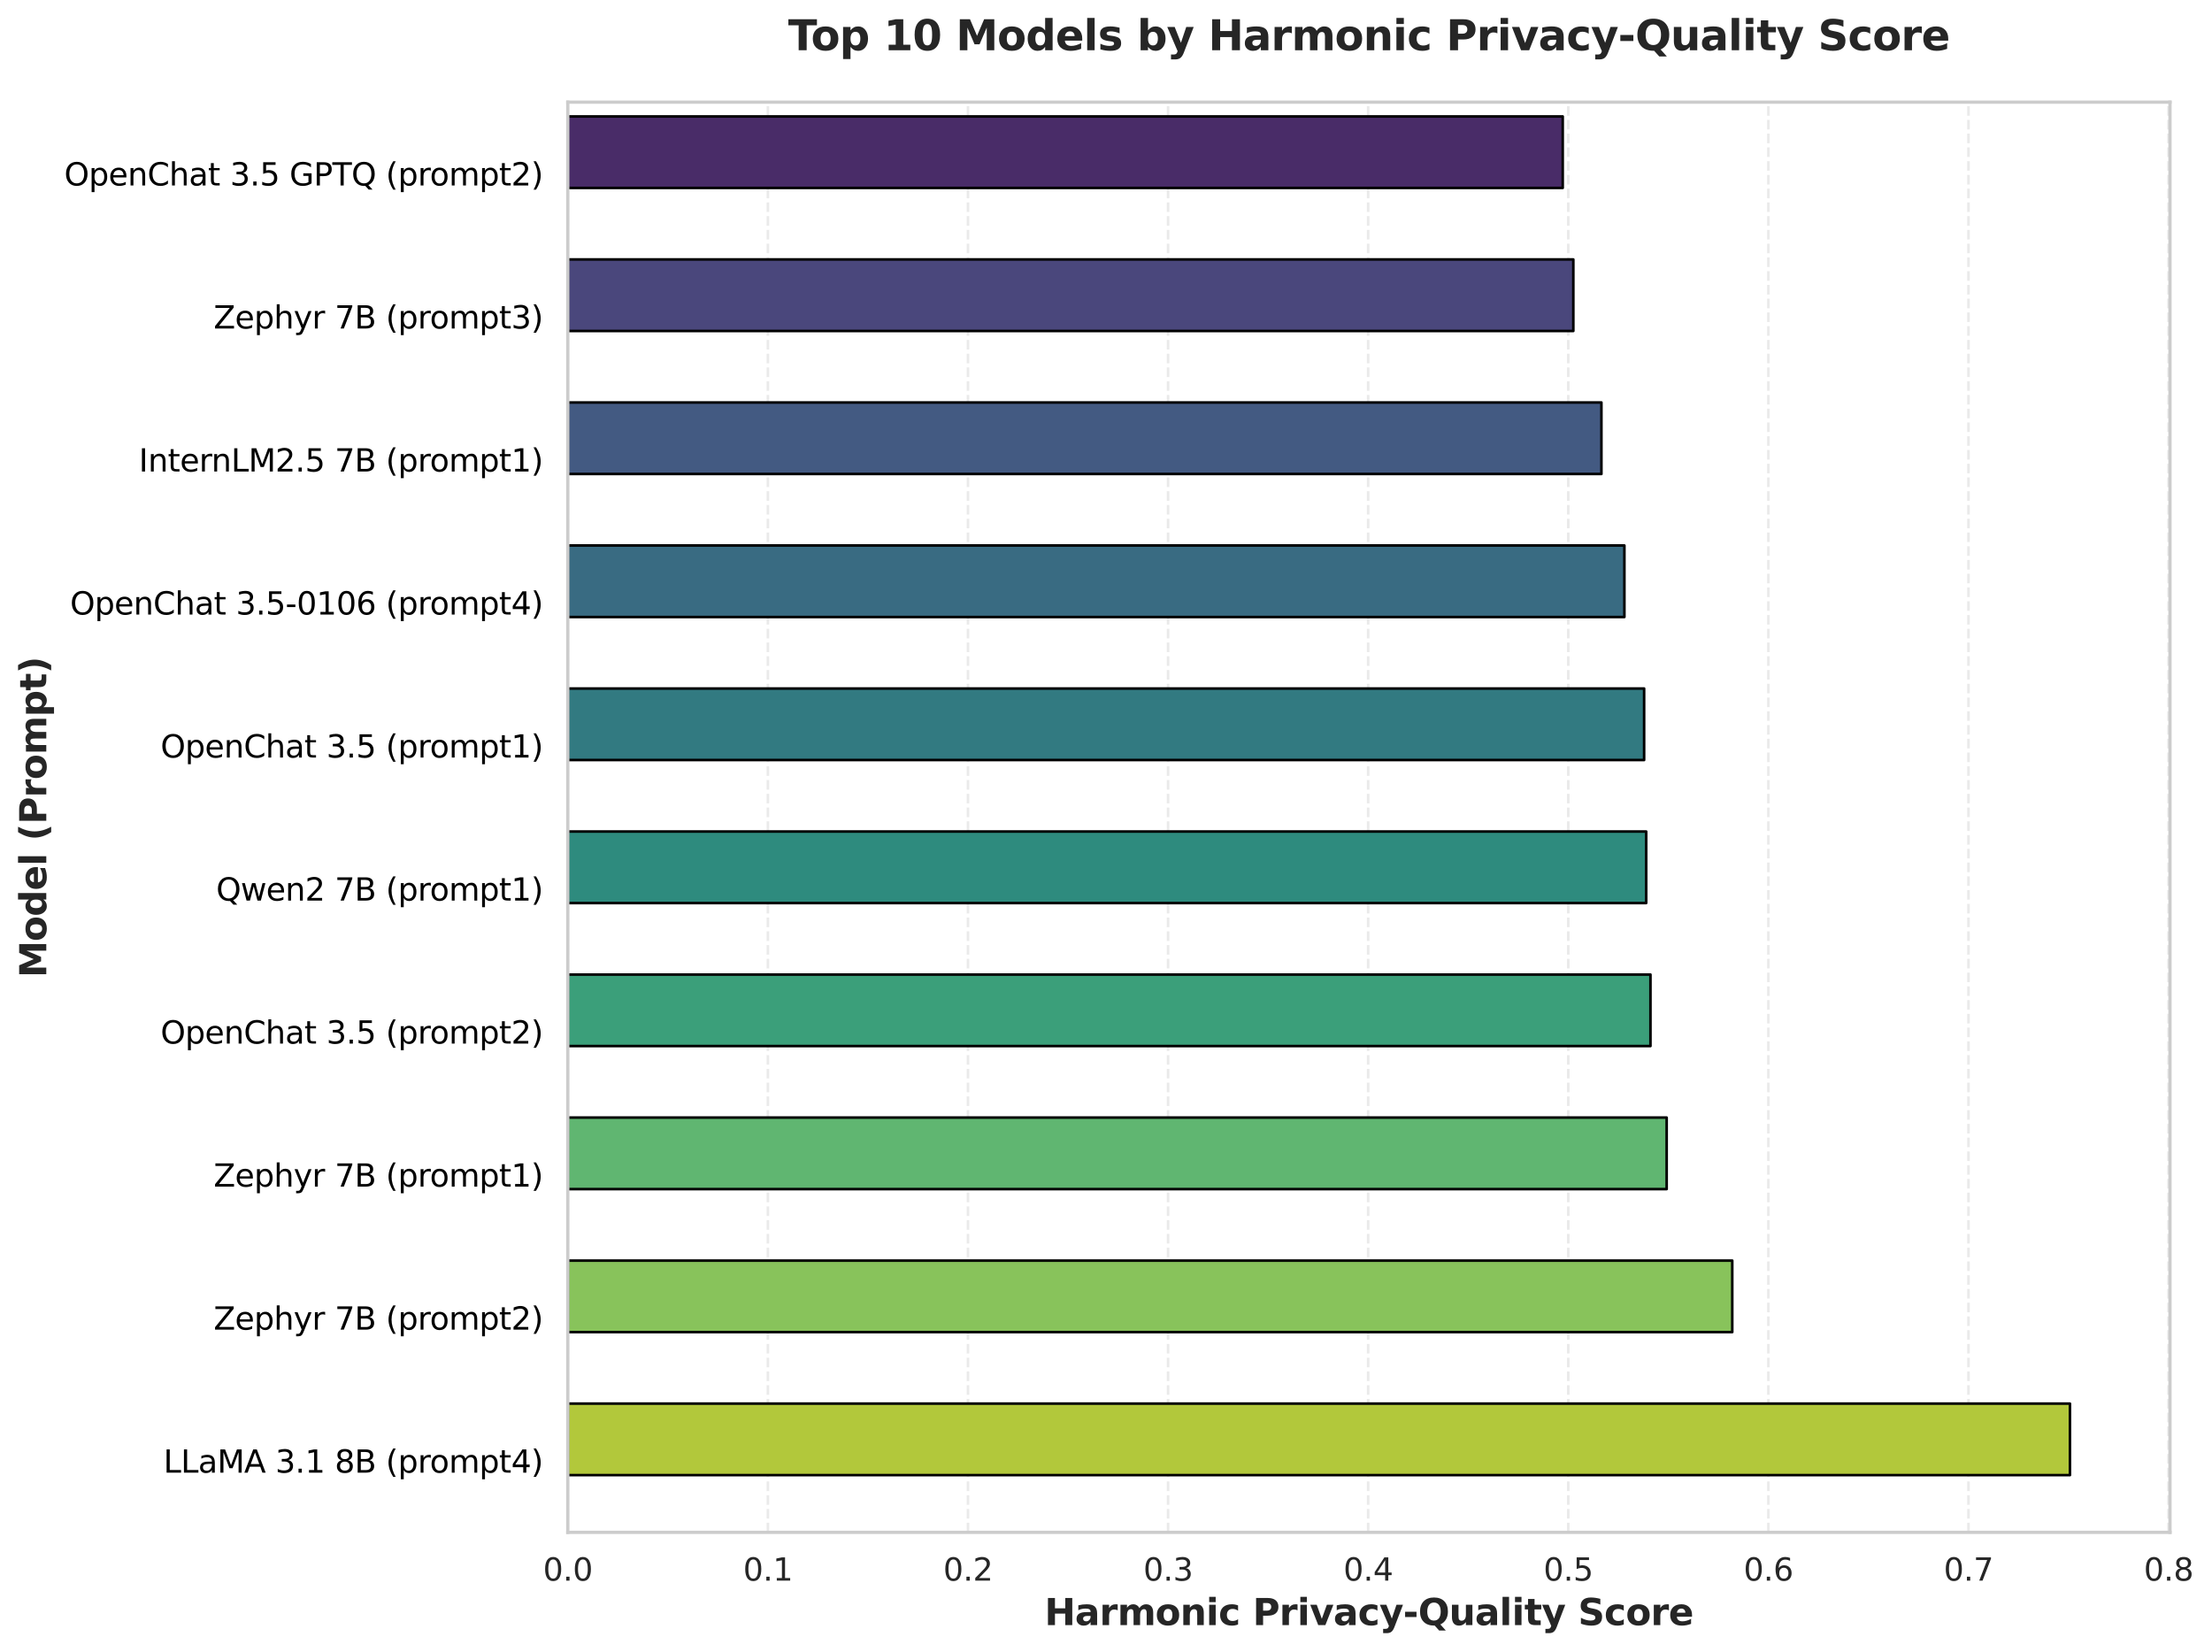 <?xml version="1.0" encoding="utf-8" standalone="no"?>
<!DOCTYPE svg PUBLIC "-//W3C//DTD SVG 1.1//EN"
  "http://www.w3.org/Graphics/SVG/1.1/DTD/svg11.dtd">
<svg xmlns:xlink="http://www.w3.org/1999/xlink" width="852.455pt" height="636.47pt" viewBox="0 0 852.455 636.47" xmlns="http://www.w3.org/2000/svg" version="1.1">
 <defs>
  <style type="text/css">*{stroke-linejoin: round; stroke-linecap: butt}</style>
 </defs>
 <g id="figure_1">
  <g id="patch_1">
   <path d="M 0 636.47 
L 852.455 636.47 
L 852.455 0 
L 0 0 
z
" style="fill: #ffffff"/>
  </g>
  <g id="axes_1">
   <g id="patch_2">
    <path d="M 218.813 590.497 
L 836.268 590.497 
L 836.268 39.358 
L 218.813 39.358 
z
" style="fill: #ffffff"/>
   </g>
   <g id="matplotlib.axis_1">
    <g id="xtick_1">
     <g id="line2d_1">
      <path d="M 218.813 590.497 
L 218.813 39.358 
" clip-path="url(#pe01c5532d9)" style="fill: none; stroke-dasharray: 3.7,1.6; stroke-dashoffset: 0; stroke: #cccccc; stroke-opacity: 0.4"/>
     </g>
     <g id="text_1">
      <!-- 0.0 -->
      <g style="fill: #262626" transform="translate(209.271 609.116) scale(0.12 -0.12)">
       <defs>
        <path id="DejaVuSans-30" d="M 2034 4250 
Q 1547 4250 1301 3770 
Q 1056 3291 1056 2328 
Q 1056 1369 1301 889 
Q 1547 409 2034 409 
Q 2525 409 2770 889 
Q 3016 1369 3016 2328 
Q 3016 3291 2770 3770 
Q 2525 4250 2034 4250 
z
M 2034 4750 
Q 2819 4750 3233 4129 
Q 3647 3509 3647 2328 
Q 3647 1150 3233 529 
Q 2819 -91 2034 -91 
Q 1250 -91 836 529 
Q 422 1150 422 2328 
Q 422 3509 836 4129 
Q 1250 4750 2034 4750 
z
" transform="scale(0.016)"/>
        <path id="DejaVuSans-2e" d="M 684 794 
L 1344 794 
L 1344 0 
L 684 0 
L 684 794 
z
" transform="scale(0.016)"/>
       </defs>
       <use xlink:href="#DejaVuSans-30"/>
       <use xlink:href="#DejaVuSans-2e" transform="translate(63.623 0)"/>
       <use xlink:href="#DejaVuSans-30" transform="translate(95.41 0)"/>
      </g>
     </g>
    </g>
    <g id="xtick_2">
     <g id="line2d_2">
      <path d="M 295.926 590.497 
L 295.926 39.358 
" clip-path="url(#pe01c5532d9)" style="fill: none; stroke-dasharray: 3.7,1.6; stroke-dashoffset: 0; stroke: #cccccc; stroke-opacity: 0.4"/>
     </g>
     <g id="text_2">
      <!-- 0.1 -->
      <g style="fill: #262626" transform="translate(286.384 609.116) scale(0.12 -0.12)">
       <defs>
        <path id="DejaVuSans-31" d="M 794 531 
L 1825 531 
L 1825 4091 
L 703 3866 
L 703 4441 
L 1819 4666 
L 2450 4666 
L 2450 531 
L 3481 531 
L 3481 0 
L 794 0 
L 794 531 
z
" transform="scale(0.016)"/>
       </defs>
       <use xlink:href="#DejaVuSans-30"/>
       <use xlink:href="#DejaVuSans-2e" transform="translate(63.623 0)"/>
       <use xlink:href="#DejaVuSans-31" transform="translate(95.41 0)"/>
      </g>
     </g>
    </g>
    <g id="xtick_3">
     <g id="line2d_3">
      <path d="M 373.038 590.497 
L 373.038 39.358 
" clip-path="url(#pe01c5532d9)" style="fill: none; stroke-dasharray: 3.7,1.6; stroke-dashoffset: 0; stroke: #cccccc; stroke-opacity: 0.4"/>
     </g>
     <g id="text_3">
      <!-- 0.2 -->
      <g style="fill: #262626" transform="translate(363.496 609.116) scale(0.12 -0.12)">
       <defs>
        <path id="DejaVuSans-32" d="M 1228 531 
L 3431 531 
L 3431 0 
L 469 0 
L 469 531 
Q 828 903 1448 1529 
Q 2069 2156 2228 2338 
Q 2531 2678 2651 2914 
Q 2772 3150 2772 3378 
Q 2772 3750 2511 3984 
Q 2250 4219 1831 4219 
Q 1534 4219 1204 4116 
Q 875 4013 500 3803 
L 500 4441 
Q 881 4594 1212 4672 
Q 1544 4750 1819 4750 
Q 2544 4750 2975 4387 
Q 3406 4025 3406 3419 
Q 3406 3131 3298 2873 
Q 3191 2616 2906 2266 
Q 2828 2175 2409 1742 
Q 1991 1309 1228 531 
z
" transform="scale(0.016)"/>
       </defs>
       <use xlink:href="#DejaVuSans-30"/>
       <use xlink:href="#DejaVuSans-2e" transform="translate(63.623 0)"/>
       <use xlink:href="#DejaVuSans-32" transform="translate(95.41 0)"/>
      </g>
     </g>
    </g>
    <g id="xtick_4">
     <g id="line2d_4">
      <path d="M 450.151 590.497 
L 450.151 39.358 
" clip-path="url(#pe01c5532d9)" style="fill: none; stroke-dasharray: 3.7,1.6; stroke-dashoffset: 0; stroke: #cccccc; stroke-opacity: 0.4"/>
     </g>
     <g id="text_4">
      <!-- 0.3 -->
      <g style="fill: #262626" transform="translate(440.609 609.116) scale(0.12 -0.12)">
       <defs>
        <path id="DejaVuSans-33" d="M 2597 2516 
Q 3050 2419 3304 2112 
Q 3559 1806 3559 1356 
Q 3559 666 3084 287 
Q 2609 -91 1734 -91 
Q 1441 -91 1130 -33 
Q 819 25 488 141 
L 488 750 
Q 750 597 1062 519 
Q 1375 441 1716 441 
Q 2309 441 2620 675 
Q 2931 909 2931 1356 
Q 2931 1769 2642 2001 
Q 2353 2234 1838 2234 
L 1294 2234 
L 1294 2753 
L 1863 2753 
Q 2328 2753 2575 2939 
Q 2822 3125 2822 3475 
Q 2822 3834 2567 4026 
Q 2313 4219 1838 4219 
Q 1578 4219 1281 4162 
Q 984 4106 628 3988 
L 628 4550 
Q 988 4650 1302 4700 
Q 1616 4750 1894 4750 
Q 2613 4750 3031 4423 
Q 3450 4097 3450 3541 
Q 3450 3153 3228 2886 
Q 3006 2619 2597 2516 
z
" transform="scale(0.016)"/>
       </defs>
       <use xlink:href="#DejaVuSans-30"/>
       <use xlink:href="#DejaVuSans-2e" transform="translate(63.623 0)"/>
       <use xlink:href="#DejaVuSans-33" transform="translate(95.41 0)"/>
      </g>
     </g>
    </g>
    <g id="xtick_5">
     <g id="line2d_5">
      <path d="M 527.263 590.497 
L 527.263 39.358 
" clip-path="url(#pe01c5532d9)" style="fill: none; stroke-dasharray: 3.7,1.6; stroke-dashoffset: 0; stroke: #cccccc; stroke-opacity: 0.4"/>
     </g>
     <g id="text_5">
      <!-- 0.4 -->
      <g style="fill: #262626" transform="translate(517.721 609.116) scale(0.12 -0.12)">
       <defs>
        <path id="DejaVuSans-34" d="M 2419 4116 
L 825 1625 
L 2419 1625 
L 2419 4116 
z
M 2253 4666 
L 3047 4666 
L 3047 1625 
L 3713 1625 
L 3713 1100 
L 3047 1100 
L 3047 0 
L 2419 0 
L 2419 1100 
L 313 1100 
L 313 1709 
L 2253 4666 
z
" transform="scale(0.016)"/>
       </defs>
       <use xlink:href="#DejaVuSans-30"/>
       <use xlink:href="#DejaVuSans-2e" transform="translate(63.623 0)"/>
       <use xlink:href="#DejaVuSans-34" transform="translate(95.41 0)"/>
      </g>
     </g>
    </g>
    <g id="xtick_6">
     <g id="line2d_6">
      <path d="M 604.375 590.497 
L 604.375 39.358 
" clip-path="url(#pe01c5532d9)" style="fill: none; stroke-dasharray: 3.7,1.6; stroke-dashoffset: 0; stroke: #cccccc; stroke-opacity: 0.4"/>
     </g>
     <g id="text_6">
      <!-- 0.5 -->
      <g style="fill: #262626" transform="translate(594.834 609.116) scale(0.12 -0.12)">
       <defs>
        <path id="DejaVuSans-35" d="M 691 4666 
L 3169 4666 
L 3169 4134 
L 1269 4134 
L 1269 2991 
Q 1406 3038 1543 3061 
Q 1681 3084 1819 3084 
Q 2600 3084 3056 2656 
Q 3513 2228 3513 1497 
Q 3513 744 3044 326 
Q 2575 -91 1722 -91 
Q 1428 -91 1123 -41 
Q 819 9 494 109 
L 494 744 
Q 775 591 1075 516 
Q 1375 441 1709 441 
Q 2250 441 2565 725 
Q 2881 1009 2881 1497 
Q 2881 1984 2565 2268 
Q 2250 2553 1709 2553 
Q 1456 2553 1204 2497 
Q 953 2441 691 2322 
L 691 4666 
z
" transform="scale(0.016)"/>
       </defs>
       <use xlink:href="#DejaVuSans-30"/>
       <use xlink:href="#DejaVuSans-2e" transform="translate(63.623 0)"/>
       <use xlink:href="#DejaVuSans-35" transform="translate(95.41 0)"/>
      </g>
     </g>
    </g>
    <g id="xtick_7">
     <g id="line2d_7">
      <path d="M 681.488 590.497 
L 681.488 39.358 
" clip-path="url(#pe01c5532d9)" style="fill: none; stroke-dasharray: 3.7,1.6; stroke-dashoffset: 0; stroke: #cccccc; stroke-opacity: 0.4"/>
     </g>
     <g id="text_7">
      <!-- 0.6 -->
      <g style="fill: #262626" transform="translate(671.946 609.116) scale(0.12 -0.12)">
       <defs>
        <path id="DejaVuSans-36" d="M 2113 2584 
Q 1688 2584 1439 2293 
Q 1191 2003 1191 1497 
Q 1191 994 1439 701 
Q 1688 409 2113 409 
Q 2538 409 2786 701 
Q 3034 994 3034 1497 
Q 3034 2003 2786 2293 
Q 2538 2584 2113 2584 
z
M 3366 4563 
L 3366 3988 
Q 3128 4100 2886 4159 
Q 2644 4219 2406 4219 
Q 1781 4219 1451 3797 
Q 1122 3375 1075 2522 
Q 1259 2794 1537 2939 
Q 1816 3084 2150 3084 
Q 2853 3084 3261 2657 
Q 3669 2231 3669 1497 
Q 3669 778 3244 343 
Q 2819 -91 2113 -91 
Q 1303 -91 875 529 
Q 447 1150 447 2328 
Q 447 3434 972 4092 
Q 1497 4750 2381 4750 
Q 2619 4750 2861 4703 
Q 3103 4656 3366 4563 
z
" transform="scale(0.016)"/>
       </defs>
       <use xlink:href="#DejaVuSans-30"/>
       <use xlink:href="#DejaVuSans-2e" transform="translate(63.623 0)"/>
       <use xlink:href="#DejaVuSans-36" transform="translate(95.41 0)"/>
      </g>
     </g>
    </g>
    <g id="xtick_8">
     <g id="line2d_8">
      <path d="M 758.6 590.497 
L 758.6 39.358 
" clip-path="url(#pe01c5532d9)" style="fill: none; stroke-dasharray: 3.7,1.6; stroke-dashoffset: 0; stroke: #cccccc; stroke-opacity: 0.4"/>
     </g>
     <g id="text_8">
      <!-- 0.7 -->
      <g style="fill: #262626" transform="translate(749.059 609.116) scale(0.12 -0.12)">
       <defs>
        <path id="DejaVuSans-37" d="M 525 4666 
L 3525 4666 
L 3525 4397 
L 1831 0 
L 1172 0 
L 2766 4134 
L 525 4134 
L 525 4666 
z
" transform="scale(0.016)"/>
       </defs>
       <use xlink:href="#DejaVuSans-30"/>
       <use xlink:href="#DejaVuSans-2e" transform="translate(63.623 0)"/>
       <use xlink:href="#DejaVuSans-37" transform="translate(95.41 0)"/>
      </g>
     </g>
    </g>
    <g id="xtick_9">
     <g id="line2d_9">
      <path d="M 835.713 590.497 
L 835.713 39.358 
" clip-path="url(#pe01c5532d9)" style="fill: none; stroke-dasharray: 3.7,1.6; stroke-dashoffset: 0; stroke: #cccccc; stroke-opacity: 0.4"/>
     </g>
     <g id="text_9">
      <!-- 0.8 -->
      <g style="fill: #262626" transform="translate(826.171 609.116) scale(0.12 -0.12)">
       <defs>
        <path id="DejaVuSans-38" d="M 2034 2216 
Q 1584 2216 1326 1975 
Q 1069 1734 1069 1313 
Q 1069 891 1326 650 
Q 1584 409 2034 409 
Q 2484 409 2743 651 
Q 3003 894 3003 1313 
Q 3003 1734 2745 1975 
Q 2488 2216 2034 2216 
z
M 1403 2484 
Q 997 2584 770 2862 
Q 544 3141 544 3541 
Q 544 4100 942 4425 
Q 1341 4750 2034 4750 
Q 2731 4750 3128 4425 
Q 3525 4100 3525 3541 
Q 3525 3141 3298 2862 
Q 3072 2584 2669 2484 
Q 3125 2378 3379 2068 
Q 3634 1759 3634 1313 
Q 3634 634 3220 271 
Q 2806 -91 2034 -91 
Q 1263 -91 848 271 
Q 434 634 434 1313 
Q 434 1759 690 2068 
Q 947 2378 1403 2484 
z
M 1172 3481 
Q 1172 3119 1398 2916 
Q 1625 2713 2034 2713 
Q 2441 2713 2670 2916 
Q 2900 3119 2900 3481 
Q 2900 3844 2670 4047 
Q 2441 4250 2034 4250 
Q 1625 4250 1398 4047 
Q 1172 3844 1172 3481 
z
" transform="scale(0.016)"/>
       </defs>
       <use xlink:href="#DejaVuSans-30"/>
       <use xlink:href="#DejaVuSans-2e" transform="translate(63.623 0)"/>
       <use xlink:href="#DejaVuSans-38" transform="translate(95.41 0)"/>
      </g>
     </g>
    </g>
    <g id="text_10">
     <!-- Harmonic Privacy-Quality Score -->
     <g style="fill: #262626" transform="translate(402.544 626.249) scale(0.14 -0.14)">
      <defs>
       <path id="DejaVuSans-Bold-48" d="M 588 4666 
L 1791 4666 
L 1791 2888 
L 3566 2888 
L 3566 4666 
L 4769 4666 
L 4769 0 
L 3566 0 
L 3566 1978 
L 1791 1978 
L 1791 0 
L 588 0 
L 588 4666 
z
" transform="scale(0.016)"/>
       <path id="DejaVuSans-Bold-61" d="M 2106 1575 
Q 1756 1575 1579 1456 
Q 1403 1338 1403 1106 
Q 1403 894 1545 773 
Q 1688 653 1941 653 
Q 2256 653 2472 879 
Q 2688 1106 2688 1447 
L 2688 1575 
L 2106 1575 
z
M 3816 1997 
L 3816 0 
L 2688 0 
L 2688 519 
Q 2463 200 2181 54 
Q 1900 -91 1497 -91 
Q 953 -91 614 226 
Q 275 544 275 1050 
Q 275 1666 698 1953 
Q 1122 2241 2028 2241 
L 2688 2241 
L 2688 2328 
Q 2688 2594 2478 2717 
Q 2269 2841 1825 2841 
Q 1466 2841 1156 2769 
Q 847 2697 581 2553 
L 581 3406 
Q 941 3494 1303 3539 
Q 1666 3584 2028 3584 
Q 2975 3584 3395 3211 
Q 3816 2838 3816 1997 
z
" transform="scale(0.016)"/>
       <path id="DejaVuSans-Bold-72" d="M 3138 2547 
Q 2991 2616 2845 2648 
Q 2700 2681 2553 2681 
Q 2122 2681 1889 2404 
Q 1656 2128 1656 1613 
L 1656 0 
L 538 0 
L 538 3500 
L 1656 3500 
L 1656 2925 
Q 1872 3269 2151 3426 
Q 2431 3584 2822 3584 
Q 2878 3584 2943 3579 
Q 3009 3575 3134 3559 
L 3138 2547 
z
" transform="scale(0.016)"/>
       <path id="DejaVuSans-Bold-6d" d="M 3781 2919 
Q 3994 3244 4286 3414 
Q 4578 3584 4928 3584 
Q 5531 3584 5847 3212 
Q 6163 2841 6163 2131 
L 6163 0 
L 5038 0 
L 5038 1825 
Q 5041 1866 5042 1909 
Q 5044 1953 5044 2034 
Q 5044 2406 4934 2573 
Q 4825 2741 4581 2741 
Q 4263 2741 4089 2478 
Q 3916 2216 3909 1719 
L 3909 0 
L 2784 0 
L 2784 1825 
Q 2784 2406 2684 2573 
Q 2584 2741 2328 2741 
Q 2006 2741 1831 2477 
Q 1656 2213 1656 1722 
L 1656 0 
L 531 0 
L 531 3500 
L 1656 3500 
L 1656 2988 
Q 1863 3284 2130 3434 
Q 2397 3584 2719 3584 
Q 3081 3584 3359 3409 
Q 3638 3234 3781 2919 
z
" transform="scale(0.016)"/>
       <path id="DejaVuSans-Bold-6f" d="M 2203 2784 
Q 1831 2784 1636 2517 
Q 1441 2250 1441 1747 
Q 1441 1244 1636 976 
Q 1831 709 2203 709 
Q 2569 709 2762 976 
Q 2956 1244 2956 1747 
Q 2956 2250 2762 2517 
Q 2569 2784 2203 2784 
z
M 2203 3584 
Q 3106 3584 3614 3096 
Q 4122 2609 4122 1747 
Q 4122 884 3614 396 
Q 3106 -91 2203 -91 
Q 1297 -91 786 396 
Q 275 884 275 1747 
Q 275 2609 786 3096 
Q 1297 3584 2203 3584 
z
" transform="scale(0.016)"/>
       <path id="DejaVuSans-Bold-6e" d="M 4056 2131 
L 4056 0 
L 2931 0 
L 2931 347 
L 2931 1631 
Q 2931 2084 2911 2256 
Q 2891 2428 2841 2509 
Q 2775 2619 2662 2680 
Q 2550 2741 2406 2741 
Q 2056 2741 1856 2470 
Q 1656 2200 1656 1722 
L 1656 0 
L 538 0 
L 538 3500 
L 1656 3500 
L 1656 2988 
Q 1909 3294 2193 3439 
Q 2478 3584 2822 3584 
Q 3428 3584 3742 3212 
Q 4056 2841 4056 2131 
z
" transform="scale(0.016)"/>
       <path id="DejaVuSans-Bold-69" d="M 538 3500 
L 1656 3500 
L 1656 0 
L 538 0 
L 538 3500 
z
M 538 4863 
L 1656 4863 
L 1656 3950 
L 538 3950 
L 538 4863 
z
" transform="scale(0.016)"/>
       <path id="DejaVuSans-Bold-63" d="M 3366 3391 
L 3366 2478 
Q 3138 2634 2908 2709 
Q 2678 2784 2431 2784 
Q 1963 2784 1702 2511 
Q 1441 2238 1441 1747 
Q 1441 1256 1702 982 
Q 1963 709 2431 709 
Q 2694 709 2930 787 
Q 3166 866 3366 1019 
L 3366 103 
Q 3103 6 2833 -42 
Q 2563 -91 2291 -91 
Q 1344 -91 809 395 
Q 275 881 275 1747 
Q 275 2613 809 3098 
Q 1344 3584 2291 3584 
Q 2566 3584 2833 3536 
Q 3100 3488 3366 3391 
z
" transform="scale(0.016)"/>
       <path id="DejaVuSans-Bold-20" transform="scale(0.016)"/>
       <path id="DejaVuSans-Bold-50" d="M 588 4666 
L 2584 4666 
Q 3475 4666 3951 4270 
Q 4428 3875 4428 3144 
Q 4428 2409 3951 2014 
Q 3475 1619 2584 1619 
L 1791 1619 
L 1791 0 
L 588 0 
L 588 4666 
z
M 1791 3794 
L 1791 2491 
L 2456 2491 
Q 2806 2491 2997 2661 
Q 3188 2831 3188 3144 
Q 3188 3456 2997 3625 
Q 2806 3794 2456 3794 
L 1791 3794 
z
" transform="scale(0.016)"/>
       <path id="DejaVuSans-Bold-76" d="M 97 3500 
L 1216 3500 
L 2088 1081 
L 2956 3500 
L 4078 3500 
L 2700 0 
L 1472 0 
L 97 3500 
z
" transform="scale(0.016)"/>
       <path id="DejaVuSans-Bold-79" d="M 78 3500 
L 1197 3500 
L 2138 1125 
L 2938 3500 
L 4056 3500 
L 2584 -331 
Q 2363 -916 2067 -1148 
Q 1772 -1381 1288 -1381 
L 641 -1381 
L 641 -647 
L 991 -647 
Q 1275 -647 1404 -556 
Q 1534 -466 1606 -231 
L 1638 -134 
L 78 3500 
z
" transform="scale(0.016)"/>
       <path id="DejaVuSans-Bold-2d" d="M 347 2297 
L 2309 2297 
L 2309 1388 
L 347 1388 
L 347 2297 
z
" transform="scale(0.016)"/>
       <path id="DejaVuSans-Bold-51" d="M 2847 -84 
L 2753 -84 
Q 1600 -84 959 553 
Q 319 1191 319 2328 
Q 319 3463 958 4106 
Q 1597 4750 2719 4750 
Q 3853 4750 4486 4112 
Q 5119 3475 5119 2328 
Q 5119 1541 4783 972 
Q 4447 403 3816 116 
L 4756 -934 
L 3609 -934 
L 2847 -84 
z
M 2719 3878 
Q 2169 3878 1866 3472 
Q 1563 3066 1563 2328 
Q 1563 1578 1859 1179 
Q 2156 781 2719 781 
Q 3272 781 3575 1187 
Q 3878 1594 3878 2328 
Q 3878 3066 3575 3472 
Q 3272 3878 2719 3878 
z
" transform="scale(0.016)"/>
       <path id="DejaVuSans-Bold-75" d="M 500 1363 
L 500 3500 
L 1625 3500 
L 1625 3150 
Q 1625 2866 1622 2436 
Q 1619 2006 1619 1863 
Q 1619 1441 1641 1255 
Q 1663 1069 1716 984 
Q 1784 875 1895 815 
Q 2006 756 2150 756 
Q 2500 756 2700 1025 
Q 2900 1294 2900 1772 
L 2900 3500 
L 4019 3500 
L 4019 0 
L 2900 0 
L 2900 506 
Q 2647 200 2364 54 
Q 2081 -91 1741 -91 
Q 1134 -91 817 281 
Q 500 653 500 1363 
z
" transform="scale(0.016)"/>
       <path id="DejaVuSans-Bold-6c" d="M 538 4863 
L 1656 4863 
L 1656 0 
L 538 0 
L 538 4863 
z
" transform="scale(0.016)"/>
       <path id="DejaVuSans-Bold-74" d="M 1759 4494 
L 1759 3500 
L 2913 3500 
L 2913 2700 
L 1759 2700 
L 1759 1216 
Q 1759 972 1856 886 
Q 1953 800 2241 800 
L 2816 800 
L 2816 0 
L 1856 0 
Q 1194 0 917 276 
Q 641 553 641 1216 
L 641 2700 
L 84 2700 
L 84 3500 
L 641 3500 
L 641 4494 
L 1759 4494 
z
" transform="scale(0.016)"/>
       <path id="DejaVuSans-Bold-53" d="M 3834 4519 
L 3834 3531 
Q 3450 3703 3084 3790 
Q 2719 3878 2394 3878 
Q 1963 3878 1756 3759 
Q 1550 3641 1550 3391 
Q 1550 3203 1689 3098 
Q 1828 2994 2194 2919 
L 2706 2816 
Q 3484 2659 3812 2340 
Q 4141 2022 4141 1434 
Q 4141 663 3683 286 
Q 3225 -91 2284 -91 
Q 1841 -91 1394 -6 
Q 947 78 500 244 
L 500 1259 
Q 947 1022 1364 901 
Q 1781 781 2169 781 
Q 2563 781 2772 912 
Q 2981 1044 2981 1288 
Q 2981 1506 2839 1625 
Q 2697 1744 2272 1838 
L 1806 1941 
Q 1106 2091 782 2419 
Q 459 2747 459 3303 
Q 459 4000 909 4375 
Q 1359 4750 2203 4750 
Q 2588 4750 2994 4692 
Q 3400 4634 3834 4519 
z
" transform="scale(0.016)"/>
       <path id="DejaVuSans-Bold-65" d="M 4031 1759 
L 4031 1441 
L 1416 1441 
Q 1456 1047 1700 850 
Q 1944 653 2381 653 
Q 2734 653 3104 758 
Q 3475 863 3866 1075 
L 3866 213 
Q 3469 63 3072 -14 
Q 2675 -91 2278 -91 
Q 1328 -91 801 392 
Q 275 875 275 1747 
Q 275 2603 792 3093 
Q 1309 3584 2216 3584 
Q 3041 3584 3536 3087 
Q 4031 2591 4031 1759 
z
M 2881 2131 
Q 2881 2450 2695 2645 
Q 2509 2841 2209 2841 
Q 1884 2841 1681 2658 
Q 1478 2475 1428 2131 
L 2881 2131 
z
" transform="scale(0.016)"/>
      </defs>
      <use xlink:href="#DejaVuSans-Bold-48"/>
      <use xlink:href="#DejaVuSans-Bold-61" transform="translate(83.691 0)"/>
      <use xlink:href="#DejaVuSans-Bold-72" transform="translate(151.172 0)"/>
      <use xlink:href="#DejaVuSans-Bold-6d" transform="translate(200.488 0)"/>
      <use xlink:href="#DejaVuSans-Bold-6f" transform="translate(304.688 0)"/>
      <use xlink:href="#DejaVuSans-Bold-6e" transform="translate(373.389 0)"/>
      <use xlink:href="#DejaVuSans-Bold-69" transform="translate(444.58 0)"/>
      <use xlink:href="#DejaVuSans-Bold-63" transform="translate(478.857 0)"/>
      <use xlink:href="#DejaVuSans-Bold-20" transform="translate(538.135 0)"/>
      <use xlink:href="#DejaVuSans-Bold-50" transform="translate(572.949 0)"/>
      <use xlink:href="#DejaVuSans-Bold-72" transform="translate(646.24 0)"/>
      <use xlink:href="#DejaVuSans-Bold-69" transform="translate(695.557 0)"/>
      <use xlink:href="#DejaVuSans-Bold-76" transform="translate(729.834 0)"/>
      <use xlink:href="#DejaVuSans-Bold-61" transform="translate(795.02 0)"/>
      <use xlink:href="#DejaVuSans-Bold-63" transform="translate(862.5 0)"/>
      <use xlink:href="#DejaVuSans-Bold-79" transform="translate(921.777 0)"/>
      <use xlink:href="#DejaVuSans-Bold-2d" transform="translate(986.963 0)"/>
      <use xlink:href="#DejaVuSans-Bold-51" transform="translate(1028.467 0)"/>
      <use xlink:href="#DejaVuSans-Bold-75" transform="translate(1113.477 0)"/>
      <use xlink:href="#DejaVuSans-Bold-61" transform="translate(1184.668 0)"/>
      <use xlink:href="#DejaVuSans-Bold-6c" transform="translate(1252.148 0)"/>
      <use xlink:href="#DejaVuSans-Bold-69" transform="translate(1286.426 0)"/>
      <use xlink:href="#DejaVuSans-Bold-74" transform="translate(1320.703 0)"/>
      <use xlink:href="#DejaVuSans-Bold-79" transform="translate(1368.506 0)"/>
      <use xlink:href="#DejaVuSans-Bold-20" transform="translate(1433.691 0)"/>
      <use xlink:href="#DejaVuSans-Bold-53" transform="translate(1468.506 0)"/>
      <use xlink:href="#DejaVuSans-Bold-63" transform="translate(1540.527 0)"/>
      <use xlink:href="#DejaVuSans-Bold-6f" transform="translate(1599.805 0)"/>
      <use xlink:href="#DejaVuSans-Bold-72" transform="translate(1668.506 0)"/>
      <use xlink:href="#DejaVuSans-Bold-65" transform="translate(1717.822 0)"/>
     </g>
    </g>
   </g>
   <g id="matplotlib.axis_2">
    <g id="ytick_1">
     <g id="text_11">
      <!-- OpenChat 3.5 GPTQ (prompt2) -->
      <g transform="translate(24.749 71.474) scale(0.12 -0.12)">
       <defs>
        <path id="DejaVuSans-4f" d="M 2522 4238 
Q 1834 4238 1429 3725 
Q 1025 3213 1025 2328 
Q 1025 1447 1429 934 
Q 1834 422 2522 422 
Q 3209 422 3611 934 
Q 4013 1447 4013 2328 
Q 4013 3213 3611 3725 
Q 3209 4238 2522 4238 
z
M 2522 4750 
Q 3503 4750 4090 4092 
Q 4678 3434 4678 2328 
Q 4678 1225 4090 567 
Q 3503 -91 2522 -91 
Q 1538 -91 948 565 
Q 359 1222 359 2328 
Q 359 3434 948 4092 
Q 1538 4750 2522 4750 
z
" transform="scale(0.016)"/>
        <path id="DejaVuSans-70" d="M 1159 525 
L 1159 -1331 
L 581 -1331 
L 581 3500 
L 1159 3500 
L 1159 2969 
Q 1341 3281 1617 3432 
Q 1894 3584 2278 3584 
Q 2916 3584 3314 3078 
Q 3713 2572 3713 1747 
Q 3713 922 3314 415 
Q 2916 -91 2278 -91 
Q 1894 -91 1617 61 
Q 1341 213 1159 525 
z
M 3116 1747 
Q 3116 2381 2855 2742 
Q 2594 3103 2138 3103 
Q 1681 3103 1420 2742 
Q 1159 2381 1159 1747 
Q 1159 1113 1420 752 
Q 1681 391 2138 391 
Q 2594 391 2855 752 
Q 3116 1113 3116 1747 
z
" transform="scale(0.016)"/>
        <path id="DejaVuSans-65" d="M 3597 1894 
L 3597 1613 
L 953 1613 
Q 991 1019 1311 708 
Q 1631 397 2203 397 
Q 2534 397 2845 478 
Q 3156 559 3463 722 
L 3463 178 
Q 3153 47 2828 -22 
Q 2503 -91 2169 -91 
Q 1331 -91 842 396 
Q 353 884 353 1716 
Q 353 2575 817 3079 
Q 1281 3584 2069 3584 
Q 2775 3584 3186 3129 
Q 3597 2675 3597 1894 
z
M 3022 2063 
Q 3016 2534 2758 2815 
Q 2500 3097 2075 3097 
Q 1594 3097 1305 2825 
Q 1016 2553 972 2059 
L 3022 2063 
z
" transform="scale(0.016)"/>
        <path id="DejaVuSans-6e" d="M 3513 2113 
L 3513 0 
L 2938 0 
L 2938 2094 
Q 2938 2591 2744 2837 
Q 2550 3084 2163 3084 
Q 1697 3084 1428 2787 
Q 1159 2491 1159 1978 
L 1159 0 
L 581 0 
L 581 3500 
L 1159 3500 
L 1159 2956 
Q 1366 3272 1645 3428 
Q 1925 3584 2291 3584 
Q 2894 3584 3203 3211 
Q 3513 2838 3513 2113 
z
" transform="scale(0.016)"/>
        <path id="DejaVuSans-43" d="M 4122 4306 
L 4122 3641 
Q 3803 3938 3442 4084 
Q 3081 4231 2675 4231 
Q 1875 4231 1450 3742 
Q 1025 3253 1025 2328 
Q 1025 1406 1450 917 
Q 1875 428 2675 428 
Q 3081 428 3442 575 
Q 3803 722 4122 1019 
L 4122 359 
Q 3791 134 3420 21 
Q 3050 -91 2638 -91 
Q 1578 -91 968 557 
Q 359 1206 359 2328 
Q 359 3453 968 4101 
Q 1578 4750 2638 4750 
Q 3056 4750 3426 4639 
Q 3797 4528 4122 4306 
z
" transform="scale(0.016)"/>
        <path id="DejaVuSans-68" d="M 3513 2113 
L 3513 0 
L 2938 0 
L 2938 2094 
Q 2938 2591 2744 2837 
Q 2550 3084 2163 3084 
Q 1697 3084 1428 2787 
Q 1159 2491 1159 1978 
L 1159 0 
L 581 0 
L 581 4863 
L 1159 4863 
L 1159 2956 
Q 1366 3272 1645 3428 
Q 1925 3584 2291 3584 
Q 2894 3584 3203 3211 
Q 3513 2838 3513 2113 
z
" transform="scale(0.016)"/>
        <path id="DejaVuSans-61" d="M 2194 1759 
Q 1497 1759 1228 1600 
Q 959 1441 959 1056 
Q 959 750 1161 570 
Q 1363 391 1709 391 
Q 2188 391 2477 730 
Q 2766 1069 2766 1631 
L 2766 1759 
L 2194 1759 
z
M 3341 1997 
L 3341 0 
L 2766 0 
L 2766 531 
Q 2569 213 2275 61 
Q 1981 -91 1556 -91 
Q 1019 -91 701 211 
Q 384 513 384 1019 
Q 384 1609 779 1909 
Q 1175 2209 1959 2209 
L 2766 2209 
L 2766 2266 
Q 2766 2663 2505 2880 
Q 2244 3097 1772 3097 
Q 1472 3097 1187 3025 
Q 903 2953 641 2809 
L 641 3341 
Q 956 3463 1253 3523 
Q 1550 3584 1831 3584 
Q 2591 3584 2966 3190 
Q 3341 2797 3341 1997 
z
" transform="scale(0.016)"/>
        <path id="DejaVuSans-74" d="M 1172 4494 
L 1172 3500 
L 2356 3500 
L 2356 3053 
L 1172 3053 
L 1172 1153 
Q 1172 725 1289 603 
Q 1406 481 1766 481 
L 2356 481 
L 2356 0 
L 1766 0 
Q 1100 0 847 248 
Q 594 497 594 1153 
L 594 3053 
L 172 3053 
L 172 3500 
L 594 3500 
L 594 4494 
L 1172 4494 
z
" transform="scale(0.016)"/>
        <path id="DejaVuSans-20" transform="scale(0.016)"/>
        <path id="DejaVuSans-47" d="M 3809 666 
L 3809 1919 
L 2778 1919 
L 2778 2438 
L 4434 2438 
L 4434 434 
Q 4069 175 3628 42 
Q 3188 -91 2688 -91 
Q 1594 -91 976 548 
Q 359 1188 359 2328 
Q 359 3472 976 4111 
Q 1594 4750 2688 4750 
Q 3144 4750 3555 4637 
Q 3966 4525 4313 4306 
L 4313 3634 
Q 3963 3931 3569 4081 
Q 3175 4231 2741 4231 
Q 1884 4231 1454 3753 
Q 1025 3275 1025 2328 
Q 1025 1384 1454 906 
Q 1884 428 2741 428 
Q 3075 428 3337 486 
Q 3600 544 3809 666 
z
" transform="scale(0.016)"/>
        <path id="DejaVuSans-50" d="M 1259 4147 
L 1259 2394 
L 2053 2394 
Q 2494 2394 2734 2622 
Q 2975 2850 2975 3272 
Q 2975 3691 2734 3919 
Q 2494 4147 2053 4147 
L 1259 4147 
z
M 628 4666 
L 2053 4666 
Q 2838 4666 3239 4311 
Q 3641 3956 3641 3272 
Q 3641 2581 3239 2228 
Q 2838 1875 2053 1875 
L 1259 1875 
L 1259 0 
L 628 0 
L 628 4666 
z
" transform="scale(0.016)"/>
        <path id="DejaVuSans-54" d="M -19 4666 
L 3928 4666 
L 3928 4134 
L 2272 4134 
L 2272 0 
L 1638 0 
L 1638 4134 
L -19 4134 
L -19 4666 
z
" transform="scale(0.016)"/>
        <path id="DejaVuSans-51" d="M 2522 4238 
Q 1834 4238 1429 3725 
Q 1025 3213 1025 2328 
Q 1025 1447 1429 934 
Q 1834 422 2522 422 
Q 3209 422 3611 934 
Q 4013 1447 4013 2328 
Q 4013 3213 3611 3725 
Q 3209 4238 2522 4238 
z
M 3406 84 
L 4238 -825 
L 3475 -825 
L 2784 -78 
Q 2681 -84 2626 -87 
Q 2572 -91 2522 -91 
Q 1538 -91 948 567 
Q 359 1225 359 2328 
Q 359 3434 948 4092 
Q 1538 4750 2522 4750 
Q 3503 4750 4090 4092 
Q 4678 3434 4678 2328 
Q 4678 1516 4351 937 
Q 4025 359 3406 84 
z
" transform="scale(0.016)"/>
        <path id="DejaVuSans-28" d="M 1984 4856 
Q 1566 4138 1362 3434 
Q 1159 2731 1159 2009 
Q 1159 1288 1364 580 
Q 1569 -128 1984 -844 
L 1484 -844 
Q 1016 -109 783 600 
Q 550 1309 550 2009 
Q 550 2706 781 3412 
Q 1013 4119 1484 4856 
L 1984 4856 
z
" transform="scale(0.016)"/>
        <path id="DejaVuSans-72" d="M 2631 2963 
Q 2534 3019 2420 3045 
Q 2306 3072 2169 3072 
Q 1681 3072 1420 2755 
Q 1159 2438 1159 1844 
L 1159 0 
L 581 0 
L 581 3500 
L 1159 3500 
L 1159 2956 
Q 1341 3275 1631 3429 
Q 1922 3584 2338 3584 
Q 2397 3584 2469 3576 
Q 2541 3569 2628 3553 
L 2631 2963 
z
" transform="scale(0.016)"/>
        <path id="DejaVuSans-6f" d="M 1959 3097 
Q 1497 3097 1228 2736 
Q 959 2375 959 1747 
Q 959 1119 1226 758 
Q 1494 397 1959 397 
Q 2419 397 2687 759 
Q 2956 1122 2956 1747 
Q 2956 2369 2687 2733 
Q 2419 3097 1959 3097 
z
M 1959 3584 
Q 2709 3584 3137 3096 
Q 3566 2609 3566 1747 
Q 3566 888 3137 398 
Q 2709 -91 1959 -91 
Q 1206 -91 779 398 
Q 353 888 353 1747 
Q 353 2609 779 3096 
Q 1206 3584 1959 3584 
z
" transform="scale(0.016)"/>
        <path id="DejaVuSans-6d" d="M 3328 2828 
Q 3544 3216 3844 3400 
Q 4144 3584 4550 3584 
Q 5097 3584 5394 3201 
Q 5691 2819 5691 2113 
L 5691 0 
L 5113 0 
L 5113 2094 
Q 5113 2597 4934 2840 
Q 4756 3084 4391 3084 
Q 3944 3084 3684 2787 
Q 3425 2491 3425 1978 
L 3425 0 
L 2847 0 
L 2847 2094 
Q 2847 2600 2669 2842 
Q 2491 3084 2119 3084 
Q 1678 3084 1418 2786 
Q 1159 2488 1159 1978 
L 1159 0 
L 581 0 
L 581 3500 
L 1159 3500 
L 1159 2956 
Q 1356 3278 1631 3431 
Q 1906 3584 2284 3584 
Q 2666 3584 2933 3390 
Q 3200 3197 3328 2828 
z
" transform="scale(0.016)"/>
        <path id="DejaVuSans-29" d="M 513 4856 
L 1013 4856 
Q 1481 4119 1714 3412 
Q 1947 2706 1947 2009 
Q 1947 1309 1714 600 
Q 1481 -109 1013 -844 
L 513 -844 
Q 928 -128 1133 580 
Q 1338 1288 1338 2009 
Q 1338 2731 1133 3434 
Q 928 4138 513 4856 
z
" transform="scale(0.016)"/>
       </defs>
       <use xlink:href="#DejaVuSans-4f"/>
       <use xlink:href="#DejaVuSans-70" transform="translate(78.711 0)"/>
       <use xlink:href="#DejaVuSans-65" transform="translate(142.188 0)"/>
       <use xlink:href="#DejaVuSans-6e" transform="translate(203.711 0)"/>
       <use xlink:href="#DejaVuSans-43" transform="translate(267.09 0)"/>
       <use xlink:href="#DejaVuSans-68" transform="translate(336.914 0)"/>
       <use xlink:href="#DejaVuSans-61" transform="translate(400.293 0)"/>
       <use xlink:href="#DejaVuSans-74" transform="translate(461.572 0)"/>
       <use xlink:href="#DejaVuSans-20" transform="translate(500.781 0)"/>
       <use xlink:href="#DejaVuSans-33" transform="translate(532.568 0)"/>
       <use xlink:href="#DejaVuSans-2e" transform="translate(596.191 0)"/>
       <use xlink:href="#DejaVuSans-35" transform="translate(627.979 0)"/>
       <use xlink:href="#DejaVuSans-20" transform="translate(691.602 0)"/>
       <use xlink:href="#DejaVuSans-47" transform="translate(723.389 0)"/>
       <use xlink:href="#DejaVuSans-50" transform="translate(800.879 0)"/>
       <use xlink:href="#DejaVuSans-54" transform="translate(861.182 0)"/>
       <use xlink:href="#DejaVuSans-51" transform="translate(922.266 0)"/>
       <use xlink:href="#DejaVuSans-20" transform="translate(1000.977 0)"/>
       <use xlink:href="#DejaVuSans-28" transform="translate(1032.764 0)"/>
       <use xlink:href="#DejaVuSans-70" transform="translate(1071.777 0)"/>
       <use xlink:href="#DejaVuSans-72" transform="translate(1135.254 0)"/>
       <use xlink:href="#DejaVuSans-6f" transform="translate(1174.117 0)"/>
       <use xlink:href="#DejaVuSans-6d" transform="translate(1235.299 0)"/>
       <use xlink:href="#DejaVuSans-70" transform="translate(1332.711 0)"/>
       <use xlink:href="#DejaVuSans-74" transform="translate(1396.188 0)"/>
       <use xlink:href="#DejaVuSans-32" transform="translate(1435.396 0)"/>
       <use xlink:href="#DejaVuSans-29" transform="translate(1499.02 0)"/>
      </g>
     </g>
    </g>
    <g id="ytick_2">
     <g id="text_12">
      <!-- Zephyr 7B (prompt3) -->
      <g transform="translate(82.321 126.588) scale(0.12 -0.12)">
       <defs>
        <path id="DejaVuSans-5a" d="M 359 4666 
L 4025 4666 
L 4025 4184 
L 1075 531 
L 4097 531 
L 4097 0 
L 288 0 
L 288 481 
L 3238 4134 
L 359 4134 
L 359 4666 
z
" transform="scale(0.016)"/>
        <path id="DejaVuSans-79" d="M 2059 -325 
Q 1816 -950 1584 -1140 
Q 1353 -1331 966 -1331 
L 506 -1331 
L 506 -850 
L 844 -850 
Q 1081 -850 1212 -737 
Q 1344 -625 1503 -206 
L 1606 56 
L 191 3500 
L 800 3500 
L 1894 763 
L 2988 3500 
L 3597 3500 
L 2059 -325 
z
" transform="scale(0.016)"/>
        <path id="DejaVuSans-42" d="M 1259 2228 
L 1259 519 
L 2272 519 
Q 2781 519 3026 730 
Q 3272 941 3272 1375 
Q 3272 1813 3026 2020 
Q 2781 2228 2272 2228 
L 1259 2228 
z
M 1259 4147 
L 1259 2741 
L 2194 2741 
Q 2656 2741 2882 2914 
Q 3109 3088 3109 3444 
Q 3109 3797 2882 3972 
Q 2656 4147 2194 4147 
L 1259 4147 
z
M 628 4666 
L 2241 4666 
Q 2963 4666 3353 4366 
Q 3744 4066 3744 3513 
Q 3744 3084 3544 2831 
Q 3344 2578 2956 2516 
Q 3422 2416 3680 2098 
Q 3938 1781 3938 1306 
Q 3938 681 3513 340 
Q 3088 0 2303 0 
L 628 0 
L 628 4666 
z
" transform="scale(0.016)"/>
       </defs>
       <use xlink:href="#DejaVuSans-5a"/>
       <use xlink:href="#DejaVuSans-65" transform="translate(68.506 0)"/>
       <use xlink:href="#DejaVuSans-70" transform="translate(130.029 0)"/>
       <use xlink:href="#DejaVuSans-68" transform="translate(193.506 0)"/>
       <use xlink:href="#DejaVuSans-79" transform="translate(256.885 0)"/>
       <use xlink:href="#DejaVuSans-72" transform="translate(316.064 0)"/>
       <use xlink:href="#DejaVuSans-20" transform="translate(357.178 0)"/>
       <use xlink:href="#DejaVuSans-37" transform="translate(388.965 0)"/>
       <use xlink:href="#DejaVuSans-42" transform="translate(452.588 0)"/>
       <use xlink:href="#DejaVuSans-20" transform="translate(521.191 0)"/>
       <use xlink:href="#DejaVuSans-28" transform="translate(552.979 0)"/>
       <use xlink:href="#DejaVuSans-70" transform="translate(591.992 0)"/>
       <use xlink:href="#DejaVuSans-72" transform="translate(655.469 0)"/>
       <use xlink:href="#DejaVuSans-6f" transform="translate(694.332 0)"/>
       <use xlink:href="#DejaVuSans-6d" transform="translate(755.514 0)"/>
       <use xlink:href="#DejaVuSans-70" transform="translate(852.926 0)"/>
       <use xlink:href="#DejaVuSans-74" transform="translate(916.402 0)"/>
       <use xlink:href="#DejaVuSans-33" transform="translate(955.611 0)"/>
       <use xlink:href="#DejaVuSans-29" transform="translate(1019.234 0)"/>
      </g>
     </g>
    </g>
    <g id="ytick_3">
     <g id="text_13">
      <!-- InternLM2.5 7B (prompt1) -->
      <g transform="translate(53.499 181.702) scale(0.12 -0.12)">
       <defs>
        <path id="DejaVuSans-49" d="M 628 4666 
L 1259 4666 
L 1259 0 
L 628 0 
L 628 4666 
z
" transform="scale(0.016)"/>
        <path id="DejaVuSans-4c" d="M 628 4666 
L 1259 4666 
L 1259 531 
L 3531 531 
L 3531 0 
L 628 0 
L 628 4666 
z
" transform="scale(0.016)"/>
        <path id="DejaVuSans-4d" d="M 628 4666 
L 1569 4666 
L 2759 1491 
L 3956 4666 
L 4897 4666 
L 4897 0 
L 4281 0 
L 4281 4097 
L 3078 897 
L 2444 897 
L 1241 4097 
L 1241 0 
L 628 0 
L 628 4666 
z
" transform="scale(0.016)"/>
       </defs>
       <use xlink:href="#DejaVuSans-49"/>
       <use xlink:href="#DejaVuSans-6e" transform="translate(29.492 0)"/>
       <use xlink:href="#DejaVuSans-74" transform="translate(92.871 0)"/>
       <use xlink:href="#DejaVuSans-65" transform="translate(132.08 0)"/>
       <use xlink:href="#DejaVuSans-72" transform="translate(193.604 0)"/>
       <use xlink:href="#DejaVuSans-6e" transform="translate(232.967 0)"/>
       <use xlink:href="#DejaVuSans-4c" transform="translate(296.346 0)"/>
       <use xlink:href="#DejaVuSans-4d" transform="translate(352.059 0)"/>
       <use xlink:href="#DejaVuSans-32" transform="translate(438.338 0)"/>
       <use xlink:href="#DejaVuSans-2e" transform="translate(501.961 0)"/>
       <use xlink:href="#DejaVuSans-35" transform="translate(533.748 0)"/>
       <use xlink:href="#DejaVuSans-20" transform="translate(597.371 0)"/>
       <use xlink:href="#DejaVuSans-37" transform="translate(629.158 0)"/>
       <use xlink:href="#DejaVuSans-42" transform="translate(692.781 0)"/>
       <use xlink:href="#DejaVuSans-20" transform="translate(761.385 0)"/>
       <use xlink:href="#DejaVuSans-28" transform="translate(793.172 0)"/>
       <use xlink:href="#DejaVuSans-70" transform="translate(832.186 0)"/>
       <use xlink:href="#DejaVuSans-72" transform="translate(895.662 0)"/>
       <use xlink:href="#DejaVuSans-6f" transform="translate(934.525 0)"/>
       <use xlink:href="#DejaVuSans-6d" transform="translate(995.707 0)"/>
       <use xlink:href="#DejaVuSans-70" transform="translate(1093.119 0)"/>
       <use xlink:href="#DejaVuSans-74" transform="translate(1156.596 0)"/>
       <use xlink:href="#DejaVuSans-31" transform="translate(1195.805 0)"/>
       <use xlink:href="#DejaVuSans-29" transform="translate(1259.428 0)"/>
      </g>
     </g>
    </g>
    <g id="ytick_4">
     <g id="text_14">
      <!-- OpenChat 3.5-0106 (prompt4) -->
      <g transform="translate(27.003 236.816) scale(0.12 -0.12)">
       <defs>
        <path id="DejaVuSans-2d" d="M 313 2009 
L 1997 2009 
L 1997 1497 
L 313 1497 
L 313 2009 
z
" transform="scale(0.016)"/>
       </defs>
       <use xlink:href="#DejaVuSans-4f"/>
       <use xlink:href="#DejaVuSans-70" transform="translate(78.711 0)"/>
       <use xlink:href="#DejaVuSans-65" transform="translate(142.188 0)"/>
       <use xlink:href="#DejaVuSans-6e" transform="translate(203.711 0)"/>
       <use xlink:href="#DejaVuSans-43" transform="translate(267.09 0)"/>
       <use xlink:href="#DejaVuSans-68" transform="translate(336.914 0)"/>
       <use xlink:href="#DejaVuSans-61" transform="translate(400.293 0)"/>
       <use xlink:href="#DejaVuSans-74" transform="translate(461.572 0)"/>
       <use xlink:href="#DejaVuSans-20" transform="translate(500.781 0)"/>
       <use xlink:href="#DejaVuSans-33" transform="translate(532.568 0)"/>
       <use xlink:href="#DejaVuSans-2e" transform="translate(596.191 0)"/>
       <use xlink:href="#DejaVuSans-35" transform="translate(627.979 0)"/>
       <use xlink:href="#DejaVuSans-2d" transform="translate(691.602 0)"/>
       <use xlink:href="#DejaVuSans-30" transform="translate(727.686 0)"/>
       <use xlink:href="#DejaVuSans-31" transform="translate(791.309 0)"/>
       <use xlink:href="#DejaVuSans-30" transform="translate(854.932 0)"/>
       <use xlink:href="#DejaVuSans-36" transform="translate(918.555 0)"/>
       <use xlink:href="#DejaVuSans-20" transform="translate(982.178 0)"/>
       <use xlink:href="#DejaVuSans-28" transform="translate(1013.965 0)"/>
       <use xlink:href="#DejaVuSans-70" transform="translate(1052.979 0)"/>
       <use xlink:href="#DejaVuSans-72" transform="translate(1116.455 0)"/>
       <use xlink:href="#DejaVuSans-6f" transform="translate(1155.318 0)"/>
       <use xlink:href="#DejaVuSans-6d" transform="translate(1216.5 0)"/>
       <use xlink:href="#DejaVuSans-70" transform="translate(1313.912 0)"/>
       <use xlink:href="#DejaVuSans-74" transform="translate(1377.389 0)"/>
       <use xlink:href="#DejaVuSans-34" transform="translate(1416.598 0)"/>
       <use xlink:href="#DejaVuSans-29" transform="translate(1480.221 0)"/>
      </g>
     </g>
    </g>
    <g id="ytick_5">
     <g id="text_15">
      <!-- OpenChat 3.5 (prompt1) -->
      <g transform="translate(61.873 291.93) scale(0.12 -0.12)">
       <use xlink:href="#DejaVuSans-4f"/>
       <use xlink:href="#DejaVuSans-70" transform="translate(78.711 0)"/>
       <use xlink:href="#DejaVuSans-65" transform="translate(142.188 0)"/>
       <use xlink:href="#DejaVuSans-6e" transform="translate(203.711 0)"/>
       <use xlink:href="#DejaVuSans-43" transform="translate(267.09 0)"/>
       <use xlink:href="#DejaVuSans-68" transform="translate(336.914 0)"/>
       <use xlink:href="#DejaVuSans-61" transform="translate(400.293 0)"/>
       <use xlink:href="#DejaVuSans-74" transform="translate(461.572 0)"/>
       <use xlink:href="#DejaVuSans-20" transform="translate(500.781 0)"/>
       <use xlink:href="#DejaVuSans-33" transform="translate(532.568 0)"/>
       <use xlink:href="#DejaVuSans-2e" transform="translate(596.191 0)"/>
       <use xlink:href="#DejaVuSans-35" transform="translate(627.979 0)"/>
       <use xlink:href="#DejaVuSans-20" transform="translate(691.602 0)"/>
       <use xlink:href="#DejaVuSans-28" transform="translate(723.389 0)"/>
       <use xlink:href="#DejaVuSans-70" transform="translate(762.402 0)"/>
       <use xlink:href="#DejaVuSans-72" transform="translate(825.879 0)"/>
       <use xlink:href="#DejaVuSans-6f" transform="translate(864.742 0)"/>
       <use xlink:href="#DejaVuSans-6d" transform="translate(925.924 0)"/>
       <use xlink:href="#DejaVuSans-70" transform="translate(1023.336 0)"/>
       <use xlink:href="#DejaVuSans-74" transform="translate(1086.812 0)"/>
       <use xlink:href="#DejaVuSans-31" transform="translate(1126.021 0)"/>
       <use xlink:href="#DejaVuSans-29" transform="translate(1189.645 0)"/>
      </g>
     </g>
    </g>
    <g id="ytick_6">
     <g id="text_16">
      <!-- Qwen2 7B (prompt1) -->
      <g transform="translate(83.3 347.044) scale(0.12 -0.12)">
       <defs>
        <path id="DejaVuSans-77" d="M 269 3500 
L 844 3500 
L 1563 769 
L 2278 3500 
L 2956 3500 
L 3675 769 
L 4391 3500 
L 4966 3500 
L 4050 0 
L 3372 0 
L 2619 2869 
L 1863 0 
L 1184 0 
L 269 3500 
z
" transform="scale(0.016)"/>
       </defs>
       <use xlink:href="#DejaVuSans-51"/>
       <use xlink:href="#DejaVuSans-77" transform="translate(78.711 0)"/>
       <use xlink:href="#DejaVuSans-65" transform="translate(160.498 0)"/>
       <use xlink:href="#DejaVuSans-6e" transform="translate(222.021 0)"/>
       <use xlink:href="#DejaVuSans-32" transform="translate(285.4 0)"/>
       <use xlink:href="#DejaVuSans-20" transform="translate(349.023 0)"/>
       <use xlink:href="#DejaVuSans-37" transform="translate(380.811 0)"/>
       <use xlink:href="#DejaVuSans-42" transform="translate(444.434 0)"/>
       <use xlink:href="#DejaVuSans-20" transform="translate(513.037 0)"/>
       <use xlink:href="#DejaVuSans-28" transform="translate(544.824 0)"/>
       <use xlink:href="#DejaVuSans-70" transform="translate(583.838 0)"/>
       <use xlink:href="#DejaVuSans-72" transform="translate(647.314 0)"/>
       <use xlink:href="#DejaVuSans-6f" transform="translate(686.178 0)"/>
       <use xlink:href="#DejaVuSans-6d" transform="translate(747.359 0)"/>
       <use xlink:href="#DejaVuSans-70" transform="translate(844.771 0)"/>
       <use xlink:href="#DejaVuSans-74" transform="translate(908.248 0)"/>
       <use xlink:href="#DejaVuSans-31" transform="translate(947.457 0)"/>
       <use xlink:href="#DejaVuSans-29" transform="translate(1011.08 0)"/>
      </g>
     </g>
    </g>
    <g id="ytick_7">
     <g id="text_17">
      <!-- OpenChat 3.5 (prompt2) -->
      <g transform="translate(61.873 402.158) scale(0.12 -0.12)">
       <use xlink:href="#DejaVuSans-4f"/>
       <use xlink:href="#DejaVuSans-70" transform="translate(78.711 0)"/>
       <use xlink:href="#DejaVuSans-65" transform="translate(142.188 0)"/>
       <use xlink:href="#DejaVuSans-6e" transform="translate(203.711 0)"/>
       <use xlink:href="#DejaVuSans-43" transform="translate(267.09 0)"/>
       <use xlink:href="#DejaVuSans-68" transform="translate(336.914 0)"/>
       <use xlink:href="#DejaVuSans-61" transform="translate(400.293 0)"/>
       <use xlink:href="#DejaVuSans-74" transform="translate(461.572 0)"/>
       <use xlink:href="#DejaVuSans-20" transform="translate(500.781 0)"/>
       <use xlink:href="#DejaVuSans-33" transform="translate(532.568 0)"/>
       <use xlink:href="#DejaVuSans-2e" transform="translate(596.191 0)"/>
       <use xlink:href="#DejaVuSans-35" transform="translate(627.979 0)"/>
       <use xlink:href="#DejaVuSans-20" transform="translate(691.602 0)"/>
       <use xlink:href="#DejaVuSans-28" transform="translate(723.389 0)"/>
       <use xlink:href="#DejaVuSans-70" transform="translate(762.402 0)"/>
       <use xlink:href="#DejaVuSans-72" transform="translate(825.879 0)"/>
       <use xlink:href="#DejaVuSans-6f" transform="translate(864.742 0)"/>
       <use xlink:href="#DejaVuSans-6d" transform="translate(925.924 0)"/>
       <use xlink:href="#DejaVuSans-70" transform="translate(1023.336 0)"/>
       <use xlink:href="#DejaVuSans-74" transform="translate(1086.812 0)"/>
       <use xlink:href="#DejaVuSans-32" transform="translate(1126.021 0)"/>
       <use xlink:href="#DejaVuSans-29" transform="translate(1189.645 0)"/>
      </g>
     </g>
    </g>
    <g id="ytick_8">
     <g id="text_18">
      <!-- Zephyr 7B (prompt1) -->
      <g transform="translate(82.321 457.272) scale(0.12 -0.12)">
       <use xlink:href="#DejaVuSans-5a"/>
       <use xlink:href="#DejaVuSans-65" transform="translate(68.506 0)"/>
       <use xlink:href="#DejaVuSans-70" transform="translate(130.029 0)"/>
       <use xlink:href="#DejaVuSans-68" transform="translate(193.506 0)"/>
       <use xlink:href="#DejaVuSans-79" transform="translate(256.885 0)"/>
       <use xlink:href="#DejaVuSans-72" transform="translate(316.064 0)"/>
       <use xlink:href="#DejaVuSans-20" transform="translate(357.178 0)"/>
       <use xlink:href="#DejaVuSans-37" transform="translate(388.965 0)"/>
       <use xlink:href="#DejaVuSans-42" transform="translate(452.588 0)"/>
       <use xlink:href="#DejaVuSans-20" transform="translate(521.191 0)"/>
       <use xlink:href="#DejaVuSans-28" transform="translate(552.979 0)"/>
       <use xlink:href="#DejaVuSans-70" transform="translate(591.992 0)"/>
       <use xlink:href="#DejaVuSans-72" transform="translate(655.469 0)"/>
       <use xlink:href="#DejaVuSans-6f" transform="translate(694.332 0)"/>
       <use xlink:href="#DejaVuSans-6d" transform="translate(755.514 0)"/>
       <use xlink:href="#DejaVuSans-70" transform="translate(852.926 0)"/>
       <use xlink:href="#DejaVuSans-74" transform="translate(916.402 0)"/>
       <use xlink:href="#DejaVuSans-31" transform="translate(955.611 0)"/>
       <use xlink:href="#DejaVuSans-29" transform="translate(1019.234 0)"/>
      </g>
     </g>
    </g>
    <g id="ytick_9">
     <g id="text_19">
      <!-- Zephyr 7B (prompt2) -->
      <g transform="translate(82.321 512.386) scale(0.12 -0.12)">
       <use xlink:href="#DejaVuSans-5a"/>
       <use xlink:href="#DejaVuSans-65" transform="translate(68.506 0)"/>
       <use xlink:href="#DejaVuSans-70" transform="translate(130.029 0)"/>
       <use xlink:href="#DejaVuSans-68" transform="translate(193.506 0)"/>
       <use xlink:href="#DejaVuSans-79" transform="translate(256.885 0)"/>
       <use xlink:href="#DejaVuSans-72" transform="translate(316.064 0)"/>
       <use xlink:href="#DejaVuSans-20" transform="translate(357.178 0)"/>
       <use xlink:href="#DejaVuSans-37" transform="translate(388.965 0)"/>
       <use xlink:href="#DejaVuSans-42" transform="translate(452.588 0)"/>
       <use xlink:href="#DejaVuSans-20" transform="translate(521.191 0)"/>
       <use xlink:href="#DejaVuSans-28" transform="translate(552.979 0)"/>
       <use xlink:href="#DejaVuSans-70" transform="translate(591.992 0)"/>
       <use xlink:href="#DejaVuSans-72" transform="translate(655.469 0)"/>
       <use xlink:href="#DejaVuSans-6f" transform="translate(694.332 0)"/>
       <use xlink:href="#DejaVuSans-6d" transform="translate(755.514 0)"/>
       <use xlink:href="#DejaVuSans-70" transform="translate(852.926 0)"/>
       <use xlink:href="#DejaVuSans-74" transform="translate(916.402 0)"/>
       <use xlink:href="#DejaVuSans-32" transform="translate(955.611 0)"/>
       <use xlink:href="#DejaVuSans-29" transform="translate(1019.234 0)"/>
      </g>
     </g>
    </g>
    <g id="ytick_10">
     <g id="text_20">
      <!-- LLaMA 3.1 8B (prompt4) -->
      <g transform="translate(62.998 567.5) scale(0.12 -0.12)">
       <defs>
        <path id="DejaVuSans-41" d="M 2188 4044 
L 1331 1722 
L 3047 1722 
L 2188 4044 
z
M 1831 4666 
L 2547 4666 
L 4325 0 
L 3669 0 
L 3244 1197 
L 1141 1197 
L 716 0 
L 50 0 
L 1831 4666 
z
" transform="scale(0.016)"/>
       </defs>
       <use xlink:href="#DejaVuSans-4c"/>
       <use xlink:href="#DejaVuSans-4c" transform="translate(55.713 0)"/>
       <use xlink:href="#DejaVuSans-61" transform="translate(111.426 0)"/>
       <use xlink:href="#DejaVuSans-4d" transform="translate(172.705 0)"/>
       <use xlink:href="#DejaVuSans-41" transform="translate(258.984 0)"/>
       <use xlink:href="#DejaVuSans-20" transform="translate(327.393 0)"/>
       <use xlink:href="#DejaVuSans-33" transform="translate(359.18 0)"/>
       <use xlink:href="#DejaVuSans-2e" transform="translate(422.803 0)"/>
       <use xlink:href="#DejaVuSans-31" transform="translate(454.59 0)"/>
       <use xlink:href="#DejaVuSans-20" transform="translate(518.213 0)"/>
       <use xlink:href="#DejaVuSans-38" transform="translate(550 0)"/>
       <use xlink:href="#DejaVuSans-42" transform="translate(613.623 0)"/>
       <use xlink:href="#DejaVuSans-20" transform="translate(682.227 0)"/>
       <use xlink:href="#DejaVuSans-28" transform="translate(714.014 0)"/>
       <use xlink:href="#DejaVuSans-70" transform="translate(753.027 0)"/>
       <use xlink:href="#DejaVuSans-72" transform="translate(816.504 0)"/>
       <use xlink:href="#DejaVuSans-6f" transform="translate(855.367 0)"/>
       <use xlink:href="#DejaVuSans-6d" transform="translate(916.549 0)"/>
       <use xlink:href="#DejaVuSans-70" transform="translate(1013.961 0)"/>
       <use xlink:href="#DejaVuSans-74" transform="translate(1077.438 0)"/>
       <use xlink:href="#DejaVuSans-34" transform="translate(1116.646 0)"/>
       <use xlink:href="#DejaVuSans-29" transform="translate(1180.27 0)"/>
      </g>
     </g>
    </g>
    <g id="text_21">
     <!-- Model (Prompt) -->
     <g style="fill: #262626" transform="translate(17.838 376.739) rotate(-90) scale(0.14 -0.14)">
      <defs>
       <path id="DejaVuSans-Bold-4d" d="M 588 4666 
L 2119 4666 
L 3181 2169 
L 4250 4666 
L 5778 4666 
L 5778 0 
L 4641 0 
L 4641 3413 
L 3566 897 
L 2803 897 
L 1728 3413 
L 1728 0 
L 588 0 
L 588 4666 
z
" transform="scale(0.016)"/>
       <path id="DejaVuSans-Bold-64" d="M 2919 2988 
L 2919 4863 
L 4044 4863 
L 4044 0 
L 2919 0 
L 2919 506 
Q 2688 197 2409 53 
Q 2131 -91 1766 -91 
Q 1119 -91 703 423 
Q 288 938 288 1747 
Q 288 2556 703 3070 
Q 1119 3584 1766 3584 
Q 2128 3584 2408 3439 
Q 2688 3294 2919 2988 
z
M 2181 722 
Q 2541 722 2730 984 
Q 2919 1247 2919 1747 
Q 2919 2247 2730 2509 
Q 2541 2772 2181 2772 
Q 1825 2772 1636 2509 
Q 1447 2247 1447 1747 
Q 1447 1247 1636 984 
Q 1825 722 2181 722 
z
" transform="scale(0.016)"/>
       <path id="DejaVuSans-Bold-28" d="M 2413 -844 
L 1484 -844 
Q 1006 -72 778 623 
Q 550 1319 550 2003 
Q 550 2688 779 3389 
Q 1009 4091 1484 4856 
L 2413 4856 
Q 2013 4116 1813 3408 
Q 1613 2700 1613 2009 
Q 1613 1319 1811 609 
Q 2009 -100 2413 -844 
z
" transform="scale(0.016)"/>
       <path id="DejaVuSans-Bold-70" d="M 1656 506 
L 1656 -1331 
L 538 -1331 
L 538 3500 
L 1656 3500 
L 1656 2988 
Q 1888 3294 2169 3439 
Q 2450 3584 2816 3584 
Q 3463 3584 3878 3070 
Q 4294 2556 4294 1747 
Q 4294 938 3878 423 
Q 3463 -91 2816 -91 
Q 2450 -91 2169 54 
Q 1888 200 1656 506 
z
M 2400 2772 
Q 2041 2772 1848 2508 
Q 1656 2244 1656 1747 
Q 1656 1250 1848 986 
Q 2041 722 2400 722 
Q 2759 722 2948 984 
Q 3138 1247 3138 1747 
Q 3138 2247 2948 2509 
Q 2759 2772 2400 2772 
z
" transform="scale(0.016)"/>
       <path id="DejaVuSans-Bold-29" d="M 513 -844 
Q 913 -100 1113 609 
Q 1313 1319 1313 2009 
Q 1313 2700 1113 3408 
Q 913 4116 513 4856 
L 1441 4856 
Q 1916 4091 2145 3389 
Q 2375 2688 2375 2003 
Q 2375 1319 2147 623 
Q 1919 -72 1441 -844 
L 513 -844 
z
" transform="scale(0.016)"/>
      </defs>
      <use xlink:href="#DejaVuSans-Bold-4d"/>
      <use xlink:href="#DejaVuSans-Bold-6f" transform="translate(99.512 0)"/>
      <use xlink:href="#DejaVuSans-Bold-64" transform="translate(168.213 0)"/>
      <use xlink:href="#DejaVuSans-Bold-65" transform="translate(239.795 0)"/>
      <use xlink:href="#DejaVuSans-Bold-6c" transform="translate(307.617 0)"/>
      <use xlink:href="#DejaVuSans-Bold-20" transform="translate(341.895 0)"/>
      <use xlink:href="#DejaVuSans-Bold-28" transform="translate(376.709 0)"/>
      <use xlink:href="#DejaVuSans-Bold-50" transform="translate(422.412 0)"/>
      <use xlink:href="#DejaVuSans-Bold-72" transform="translate(495.703 0)"/>
      <use xlink:href="#DejaVuSans-Bold-6f" transform="translate(545.02 0)"/>
      <use xlink:href="#DejaVuSans-Bold-6d" transform="translate(613.721 0)"/>
      <use xlink:href="#DejaVuSans-Bold-70" transform="translate(717.92 0)"/>
      <use xlink:href="#DejaVuSans-Bold-74" transform="translate(789.502 0)"/>
      <use xlink:href="#DejaVuSans-Bold-29" transform="translate(837.305 0)"/>
     </g>
    </g>
   </g>
   <g id="patch_3">
    <path d="M 218.813 44.869 
L 602.241 44.869 
L 602.241 72.426 
L 218.813 72.426 
z
" clip-path="url(#pe01c5532d9)" style="fill: #492c68; stroke: #000000; stroke-linejoin: miter"/>
   </g>
   <g id="patch_4">
    <path d="M 218.813 99.983 
L 606.328 99.983 
L 606.328 127.54 
L 218.813 127.54 
z
" clip-path="url(#pe01c5532d9)" style="fill: #4a477c; stroke: #000000; stroke-linejoin: miter"/>
   </g>
   <g id="patch_5">
    <path d="M 218.813 155.097 
L 617.151 155.097 
L 617.151 182.654 
L 218.813 182.654 
z
" clip-path="url(#pe01c5532d9)" style="fill: #435a82; stroke: #000000; stroke-linejoin: miter"/>
   </g>
   <g id="patch_6">
    <path d="M 218.813 210.211 
L 626.007 210.211 
L 626.007 237.768 
L 218.813 237.768 
z
" clip-path="url(#pe01c5532d9)" style="fill: #396b82; stroke: #000000; stroke-linejoin: miter"/>
   </g>
   <g id="patch_7">
    <path d="M 218.813 265.325 
L 633.61 265.325 
L 633.61 292.882 
L 218.813 292.882 
z
" clip-path="url(#pe01c5532d9)" style="fill: #327a81; stroke: #000000; stroke-linejoin: miter"/>
   </g>
   <g id="patch_8">
    <path d="M 218.813 320.439 
L 634.411 320.439 
L 634.411 347.996 
L 218.813 347.996 
z
" clip-path="url(#pe01c5532d9)" style="fill: #2e8b7e; stroke: #000000; stroke-linejoin: miter"/>
   </g>
   <g id="patch_9">
    <path d="M 218.813 375.553 
L 636.053 375.553 
L 636.053 403.11 
L 218.813 403.11 
z
" clip-path="url(#pe01c5532d9)" style="fill: #3b9f7a; stroke: #000000; stroke-linejoin: miter"/>
   </g>
   <g id="patch_10">
    <path d="M 218.813 430.667 
L 642.295 430.667 
L 642.295 458.224 
L 218.813 458.224 
z
" clip-path="url(#pe01c5532d9)" style="fill: #60b671; stroke: #000000; stroke-linejoin: miter"/>
   </g>
   <g id="patch_11">
    <path d="M 218.813 485.781 
L 667.575 485.781 
L 667.575 513.338 
L 218.813 513.338 
z
" clip-path="url(#pe01c5532d9)" style="fill: #88c35b; stroke: #000000; stroke-linejoin: miter"/>
   </g>
   <g id="patch_12">
    <path d="M 218.813 540.895 
L 797.712 540.895 
L 797.712 568.452 
L 218.813 568.452 
z
" clip-path="url(#pe01c5532d9)" style="fill: #b2c83b; stroke: #000000; stroke-linejoin: miter"/>
   </g>
   <g id="line2d_10">
    <path clip-path="url(#pe01c5532d9)" style="fill: none; stroke: #424242; stroke-width: 2.25; stroke-linecap: round"/>
   </g>
   <g id="line2d_11">
    <path clip-path="url(#pe01c5532d9)" style="fill: none; stroke: #424242; stroke-width: 2.25; stroke-linecap: round"/>
   </g>
   <g id="line2d_12">
    <path clip-path="url(#pe01c5532d9)" style="fill: none; stroke: #424242; stroke-width: 2.25; stroke-linecap: round"/>
   </g>
   <g id="line2d_13">
    <path clip-path="url(#pe01c5532d9)" style="fill: none; stroke: #424242; stroke-width: 2.25; stroke-linecap: round"/>
   </g>
   <g id="line2d_14">
    <path clip-path="url(#pe01c5532d9)" style="fill: none; stroke: #424242; stroke-width: 2.25; stroke-linecap: round"/>
   </g>
   <g id="line2d_15">
    <path clip-path="url(#pe01c5532d9)" style="fill: none; stroke: #424242; stroke-width: 2.25; stroke-linecap: round"/>
   </g>
   <g id="line2d_16">
    <path clip-path="url(#pe01c5532d9)" style="fill: none; stroke: #424242; stroke-width: 2.25; stroke-linecap: round"/>
   </g>
   <g id="line2d_17">
    <path clip-path="url(#pe01c5532d9)" style="fill: none; stroke: #424242; stroke-width: 2.25; stroke-linecap: round"/>
   </g>
   <g id="line2d_18">
    <path clip-path="url(#pe01c5532d9)" style="fill: none; stroke: #424242; stroke-width: 2.25; stroke-linecap: round"/>
   </g>
   <g id="line2d_19">
    <path clip-path="url(#pe01c5532d9)" style="fill: none; stroke: #424242; stroke-width: 2.25; stroke-linecap: round"/>
   </g>
   <g id="patch_13">
    <path d="M 218.813 590.497 
L 218.813 39.358 
" style="fill: none; stroke: #cccccc; stroke-width: 1.25; stroke-linejoin: miter; stroke-linecap: square"/>
   </g>
   <g id="patch_14">
    <path d="M 836.268 590.497 
L 836.268 39.358 
" style="fill: none; stroke: #cccccc; stroke-width: 1.25; stroke-linejoin: miter; stroke-linecap: square"/>
   </g>
   <g id="patch_15">
    <path d="M 218.813 590.497 
L 836.268 590.497 
" style="fill: none; stroke: #cccccc; stroke-width: 1.25; stroke-linejoin: miter; stroke-linecap: square"/>
   </g>
   <g id="patch_16">
    <path d="M 218.813 39.358 
L 836.268 39.358 
" style="fill: none; stroke: #cccccc; stroke-width: 1.25; stroke-linejoin: miter; stroke-linecap: square"/>
   </g>
   <g id="text_22">
    <!-- Top 10 Models by Harmonic Privacy-Quality Score -->
    <g style="fill: #262626" transform="translate(303.74 19.358) scale(0.16 -0.16)">
     <defs>
      <path id="DejaVuSans-Bold-54" d="M 31 4666 
L 4331 4666 
L 4331 3756 
L 2784 3756 
L 2784 0 
L 1581 0 
L 1581 3756 
L 31 3756 
L 31 4666 
z
" transform="scale(0.016)"/>
      <path id="DejaVuSans-Bold-31" d="M 750 831 
L 1813 831 
L 1813 3847 
L 722 3622 
L 722 4441 
L 1806 4666 
L 2950 4666 
L 2950 831 
L 4013 831 
L 4013 0 
L 750 0 
L 750 831 
z
" transform="scale(0.016)"/>
      <path id="DejaVuSans-Bold-30" d="M 2944 2338 
Q 2944 3213 2780 3570 
Q 2616 3928 2228 3928 
Q 1841 3928 1675 3570 
Q 1509 3213 1509 2338 
Q 1509 1453 1675 1090 
Q 1841 728 2228 728 
Q 2613 728 2778 1090 
Q 2944 1453 2944 2338 
z
M 4147 2328 
Q 4147 1169 3647 539 
Q 3147 -91 2228 -91 
Q 1306 -91 806 539 
Q 306 1169 306 2328 
Q 306 3491 806 4120 
Q 1306 4750 2228 4750 
Q 3147 4750 3647 4120 
Q 4147 3491 4147 2328 
z
" transform="scale(0.016)"/>
      <path id="DejaVuSans-Bold-73" d="M 3272 3391 
L 3272 2541 
Q 2913 2691 2578 2766 
Q 2244 2841 1947 2841 
Q 1628 2841 1473 2761 
Q 1319 2681 1319 2516 
Q 1319 2381 1436 2309 
Q 1553 2238 1856 2203 
L 2053 2175 
Q 2913 2066 3209 1816 
Q 3506 1566 3506 1031 
Q 3506 472 3093 190 
Q 2681 -91 1863 -91 
Q 1516 -91 1145 -36 
Q 775 19 384 128 
L 384 978 
Q 719 816 1070 734 
Q 1422 653 1784 653 
Q 2113 653 2278 743 
Q 2444 834 2444 1013 
Q 2444 1163 2330 1236 
Q 2216 1309 1875 1350 
L 1678 1375 
Q 931 1469 631 1722 
Q 331 1975 331 2491 
Q 331 3047 712 3315 
Q 1094 3584 1881 3584 
Q 2191 3584 2531 3537 
Q 2872 3491 3272 3391 
z
" transform="scale(0.016)"/>
      <path id="DejaVuSans-Bold-62" d="M 2400 722 
Q 2759 722 2948 984 
Q 3138 1247 3138 1747 
Q 3138 2247 2948 2509 
Q 2759 2772 2400 2772 
Q 2041 2772 1848 2508 
Q 1656 2244 1656 1747 
Q 1656 1250 1848 986 
Q 2041 722 2400 722 
z
M 1656 2988 
Q 1888 3294 2169 3439 
Q 2450 3584 2816 3584 
Q 3463 3584 3878 3070 
Q 4294 2556 4294 1747 
Q 4294 938 3878 423 
Q 3463 -91 2816 -91 
Q 2450 -91 2169 54 
Q 1888 200 1656 506 
L 1656 0 
L 538 0 
L 538 4863 
L 1656 4863 
L 1656 2988 
z
" transform="scale(0.016)"/>
     </defs>
     <use xlink:href="#DejaVuSans-Bold-54"/>
     <use xlink:href="#DejaVuSans-Bold-6f" transform="translate(54.963 0)"/>
     <use xlink:href="#DejaVuSans-Bold-70" transform="translate(123.664 0)"/>
     <use xlink:href="#DejaVuSans-Bold-20" transform="translate(195.246 0)"/>
     <use xlink:href="#DejaVuSans-Bold-31" transform="translate(230.061 0)"/>
     <use xlink:href="#DejaVuSans-Bold-30" transform="translate(299.641 0)"/>
     <use xlink:href="#DejaVuSans-Bold-20" transform="translate(369.221 0)"/>
     <use xlink:href="#DejaVuSans-Bold-4d" transform="translate(404.035 0)"/>
     <use xlink:href="#DejaVuSans-Bold-6f" transform="translate(503.547 0)"/>
     <use xlink:href="#DejaVuSans-Bold-64" transform="translate(572.248 0)"/>
     <use xlink:href="#DejaVuSans-Bold-65" transform="translate(643.83 0)"/>
     <use xlink:href="#DejaVuSans-Bold-6c" transform="translate(711.652 0)"/>
     <use xlink:href="#DejaVuSans-Bold-73" transform="translate(745.93 0)"/>
     <use xlink:href="#DejaVuSans-Bold-20" transform="translate(805.451 0)"/>
     <use xlink:href="#DejaVuSans-Bold-62" transform="translate(840.266 0)"/>
     <use xlink:href="#DejaVuSans-Bold-79" transform="translate(911.848 0)"/>
     <use xlink:href="#DejaVuSans-Bold-20" transform="translate(977.033 0)"/>
     <use xlink:href="#DejaVuSans-Bold-48" transform="translate(1011.848 0)"/>
     <use xlink:href="#DejaVuSans-Bold-61" transform="translate(1095.539 0)"/>
     <use xlink:href="#DejaVuSans-Bold-72" transform="translate(1163.02 0)"/>
     <use xlink:href="#DejaVuSans-Bold-6d" transform="translate(1212.336 0)"/>
     <use xlink:href="#DejaVuSans-Bold-6f" transform="translate(1316.535 0)"/>
     <use xlink:href="#DejaVuSans-Bold-6e" transform="translate(1385.236 0)"/>
     <use xlink:href="#DejaVuSans-Bold-69" transform="translate(1456.428 0)"/>
     <use xlink:href="#DejaVuSans-Bold-63" transform="translate(1490.705 0)"/>
     <use xlink:href="#DejaVuSans-Bold-20" transform="translate(1549.982 0)"/>
     <use xlink:href="#DejaVuSans-Bold-50" transform="translate(1584.797 0)"/>
     <use xlink:href="#DejaVuSans-Bold-72" transform="translate(1658.088 0)"/>
     <use xlink:href="#DejaVuSans-Bold-69" transform="translate(1707.404 0)"/>
     <use xlink:href="#DejaVuSans-Bold-76" transform="translate(1741.682 0)"/>
     <use xlink:href="#DejaVuSans-Bold-61" transform="translate(1806.867 0)"/>
     <use xlink:href="#DejaVuSans-Bold-63" transform="translate(1874.348 0)"/>
     <use xlink:href="#DejaVuSans-Bold-79" transform="translate(1933.625 0)"/>
     <use xlink:href="#DejaVuSans-Bold-2d" transform="translate(1998.811 0)"/>
     <use xlink:href="#DejaVuSans-Bold-51" transform="translate(2040.314 0)"/>
     <use xlink:href="#DejaVuSans-Bold-75" transform="translate(2125.324 0)"/>
     <use xlink:href="#DejaVuSans-Bold-61" transform="translate(2196.516 0)"/>
     <use xlink:href="#DejaVuSans-Bold-6c" transform="translate(2263.996 0)"/>
     <use xlink:href="#DejaVuSans-Bold-69" transform="translate(2298.273 0)"/>
     <use xlink:href="#DejaVuSans-Bold-74" transform="translate(2332.551 0)"/>
     <use xlink:href="#DejaVuSans-Bold-79" transform="translate(2380.354 0)"/>
     <use xlink:href="#DejaVuSans-Bold-20" transform="translate(2445.539 0)"/>
     <use xlink:href="#DejaVuSans-Bold-53" transform="translate(2480.354 0)"/>
     <use xlink:href="#DejaVuSans-Bold-63" transform="translate(2552.375 0)"/>
     <use xlink:href="#DejaVuSans-Bold-6f" transform="translate(2611.652 0)"/>
     <use xlink:href="#DejaVuSans-Bold-72" transform="translate(2680.354 0)"/>
     <use xlink:href="#DejaVuSans-Bold-65" transform="translate(2729.67 0)"/>
    </g>
   </g>
  </g>
 </g>
 <defs>
  <clipPath id="pe01c5532d9">
   <rect x="218.813" y="39.358" width="617.455" height="551.14"/>
  </clipPath>
 </defs>
</svg>
